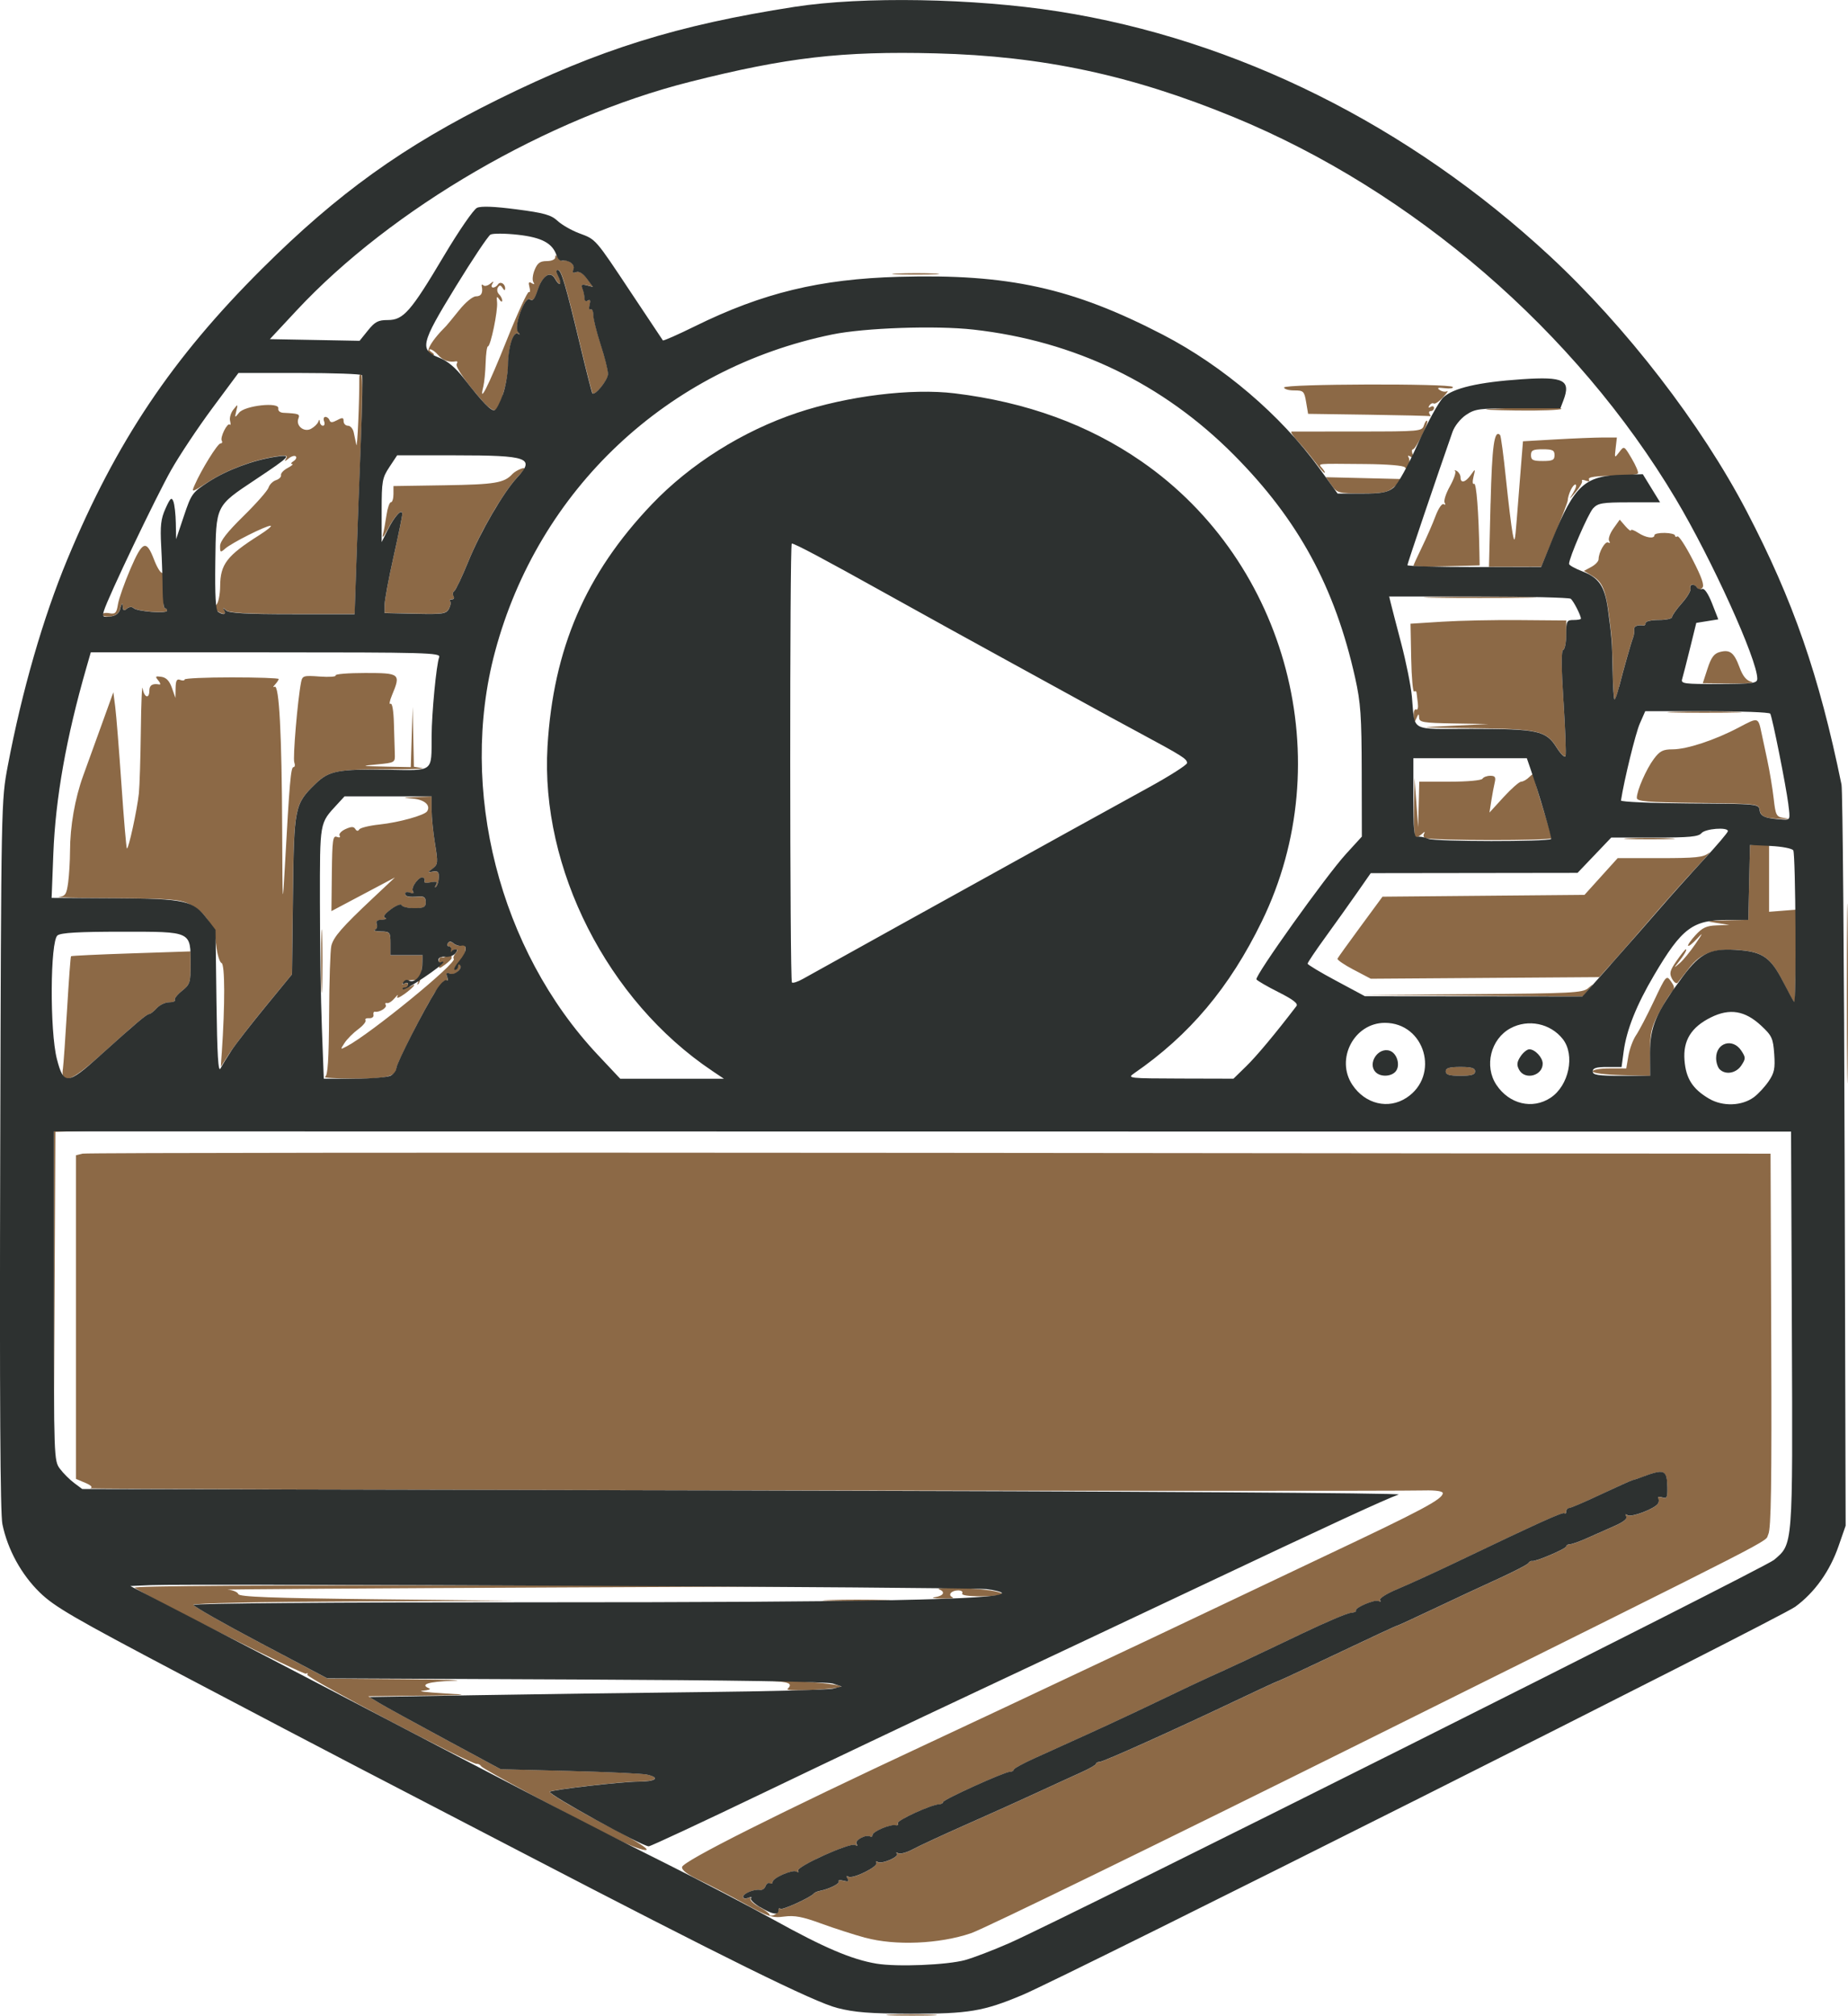 <?xml version="1.0" encoding="UTF-8" standalone="no"?>
<!-- Created with Inkscape (http://www.inkscape.org/) -->

<svg
   width="53.229mm"
   height="58.032mm"
   viewBox="0 0 53.229 58.032"
   version="1.1"
   id="svg5"
   xml:space="preserve"
   xmlns="http://www.w3.org/2000/svg"
   xmlns:svg="http://www.w3.org/2000/svg"><defs
     id="defs2" /><g
     id="layer1"
     transform="translate(-63.039,-27.431)"><g
       id="g361"><path
         style="fill:#8c6946;stroke-width:0.085"
         d="m 88.695,85.433 c 0.312,-0.016 0.846,-0.016 1.185,-2.5e-4 0.34,0.016 0.084,0.029 -0.568,0.029 -0.652,1.7e-4 -0.93,-0.013 -0.618,-0.029 z m -0.737,-2.215 c -0.326,-0.089 -0.898,-0.273 -1.272,-0.41 -0.532,-0.195 -0.762,-0.238 -1.058,-0.199 -0.342,0.046 -0.454,0.009 -1.147,-0.373 -0.423,-0.233 -1.005,-0.536 -1.294,-0.673 -0.352,-0.167 -0.518,-0.293 -0.502,-0.381 0.031,-0.169 2.742,-1.531 7.094,-3.562 0.768,-0.359 1.721,-0.805 2.117,-0.992 2.018,-0.952 3.754,-1.769 4.36,-2.053 0.373,-0.175 1.458,-0.689 2.413,-1.144 0.955,-0.455 2.079,-0.988 2.498,-1.186 2.842,-1.341 3.429,-1.654 3.429,-1.827 0,-0.055 -0.206,-0.085 -0.529,-0.077 -1.566,0.037 -38.526,-0.022 -38.427,-0.061 0.077,-0.031 0.027,-0.085 -0.148,-0.159 l -0.266,-0.112 v -4.659 -4.659 l 0.191,-0.046 c 0.105,-0.025 11.087,-0.036 24.405,-0.023 l 24.215,0.024 0.02,5.376 c 0.016,4.143 -0.004,5.423 -0.085,5.582 -0.132,0.257 0.823,-0.232 -11.662,5.974 -5.844,2.905 -10.93,5.385 -11.303,5.511 -0.913,0.31 -2.183,0.364 -3.048,0.128 z m -2.498,-0.793 c 0,-0.049 0.024,-0.066 0.053,-0.037 0.05,0.049 0.872,-0.324 0.963,-0.438 0.023,-0.029 0.1,-0.063 0.169,-0.076 0.27,-0.051 0.589,-0.21 0.549,-0.274 -0.023,-0.037 0.041,-0.045 0.141,-0.019 0.136,0.036 0.165,0.019 0.114,-0.063 -0.044,-0.071 -0.036,-0.091 0.024,-0.054 0.124,0.076 0.871,-0.292 0.806,-0.397 -0.028,-0.046 -0.011,-0.058 0.038,-0.028 0.12,0.074 0.635,-0.148 0.552,-0.239 -0.036,-0.039 -0.018,-0.045 0.039,-0.012 0.057,0.033 0.248,-0.018 0.423,-0.114 0.176,-0.096 0.872,-0.418 1.547,-0.716 0.675,-0.299 1.59,-0.711 2.032,-0.916 0.442,-0.205 1.004,-0.463 1.249,-0.572 0.244,-0.109 0.445,-0.224 0.445,-0.254 0,-0.03 0.048,-0.056 0.106,-0.057 0.108,-0.002 2.146,-0.919 4.033,-1.815 0.577,-0.274 1.06,-0.498 1.075,-0.498 0.015,0 0.381,-0.168 0.814,-0.372 2.119,-1.002 2.62,-1.236 2.648,-1.236 0.017,0 0.5,-0.223 1.074,-0.495 0.574,-0.272 1.406,-0.66 1.848,-0.861 0.442,-0.201 0.828,-0.401 0.856,-0.444 0.029,-0.043 0.078,-0.071 0.109,-0.062 0.094,0.026 0.982,-0.354 0.982,-0.42 0,-0.033 0.048,-0.061 0.106,-0.062 0.058,-5.9e-4 0.277,-0.078 0.487,-0.173 0.21,-0.095 0.565,-0.252 0.789,-0.35 0.266,-0.116 0.387,-0.213 0.347,-0.278 -0.04,-0.065 -0.025,-0.077 0.043,-0.035 0.109,0.067 0.765,-0.182 0.868,-0.329 0.032,-0.046 0.037,-0.117 0.011,-0.16 -0.026,-0.042 0.024,-0.054 0.111,-0.026 0.137,0.043 0.158,0.006 0.152,-0.271 -0.011,-0.541 -0.072,-0.564 -0.798,-0.291 -0.07,0.026 -0.165,0.057 -0.212,0.069 -0.047,0.011 -0.458,0.196 -0.913,0.411 -0.456,0.214 -0.865,0.39 -0.91,0.39 -0.045,0 -0.081,0.044 -0.081,0.099 0,0.054 -0.021,0.077 -0.048,0.051 -0.045,-0.045 -0.703,0.253 -3.212,1.453 -0.559,0.267 -1.272,0.593 -1.585,0.723 -0.321,0.134 -0.546,0.275 -0.516,0.323 0.029,0.047 0.012,0.06 -0.039,0.029 -0.099,-0.061 -0.709,0.196 -0.658,0.277 0.017,0.027 -0.051,0.056 -0.152,0.063 -0.1,0.007 -0.716,0.268 -1.368,0.58 -1.294,0.618 -2.184,1.035 -2.709,1.27 -0.186,0.083 -0.834,0.389 -1.439,0.68 -0.605,0.291 -1.539,0.727 -2.074,0.969 -0.536,0.242 -1.231,0.557 -1.545,0.7 -0.314,0.143 -0.572,0.286 -0.572,0.318 0,0.032 -0.048,0.058 -0.106,0.058 -0.155,0 -1.926,0.801 -1.926,0.872 0,0.033 -0.048,0.061 -0.106,0.062 -0.228,0.006 -1.245,0.471 -1.198,0.548 0.028,0.045 -0.001,0.07 -0.064,0.056 -0.154,-0.034 -0.665,0.184 -0.665,0.283 0,0.044 -0.029,0.063 -0.064,0.042 -0.12,-0.071 -0.457,0.108 -0.395,0.209 0.039,0.063 0.024,0.076 -0.042,0.035 -0.134,-0.083 -1.711,0.63 -1.642,0.742 0.029,0.047 0.009,0.058 -0.045,0.024 -0.112,-0.07 -0.691,0.184 -0.691,0.302 0,0.044 -0.034,0.059 -0.076,0.033 -0.042,-0.026 -0.098,0.012 -0.126,0.084 -0.028,0.072 -0.098,0.121 -0.157,0.11 -0.165,-0.032 -0.488,0.098 -0.488,0.197 0,0.048 0.059,0.065 0.131,0.038 0.072,-0.028 0.111,-0.018 0.087,0.021 -0.024,0.039 0.088,0.143 0.25,0.23 0.162,0.087 0.294,0.187 0.294,0.221 0,0.035 0.057,0.041 0.127,0.014 0.07,-0.027 0.127,-0.089 0.127,-0.138 z m -4.619,-2.03 c -1.477,-0.738 -3.893,-2.032 -3.941,-2.111 -0.028,-0.046 -0.086,-0.077 -0.127,-0.07 -0.149,0.028 -4.933,-2.488 -4.884,-2.568 0.028,-0.045 0.012,-0.058 -0.036,-0.029 -0.069,0.043 -4.45,-2.153 -4.935,-2.474 -0.084,-0.056 3.643,-0.079 11.091,-0.068 l 11.218,0.016 -9.948,0.043 c -5.472,0.024 -9.828,0.053 -9.68,0.064 0.147,0.011 0.284,0.068 0.303,0.126 0.027,0.082 0.937,0.116 4.008,0.15 l 3.972,0.044 -4.636,0.019 c -2.726,0.011 -4.636,0.051 -4.636,0.097 0,0.043 0.87,0.538 1.933,1.101 l 1.933,1.023 2.194,0.018 c 1.207,0.01 1.842,0.03 1.411,0.045 -0.711,0.025 -0.959,0.106 -0.677,0.22 0.058,0.024 -0.028,0.053 -0.191,0.066 -0.163,0.013 0.104,0.046 0.593,0.075 0.808,0.047 0.75,0.053 -0.635,0.068 l -1.524,0.017 0.296,0.181 c 0.163,0.099 1.02,0.571 1.905,1.049 l 1.609,0.868 1.99,0.051 c 1.094,0.028 2.094,0.075 2.223,0.104 0.399,0.09 0.256,0.202 -0.258,0.202 -0.461,0 -2.48,0.233 -2.54,0.293 -0.043,0.043 0.861,0.571 1.938,1.131 0.594,0.309 0.926,0.525 0.842,0.547 -0.077,0.02 -0.443,-0.115 -0.812,-0.299 z m 4.878,-4.334 c 0.166,-0.166 0.063,-0.21 -0.576,-0.243 -0.361,-0.018 -0.135,-0.018 0.502,0.002 0.971,0.03 1.858,0.141 1.551,0.194 -0.448,0.077 -1.543,0.112 -1.478,0.047 z m 1.207,-2.565 c 0.456,-0.015 1.18,-0.015 1.609,1.7e-4 0.428,0.015 0.055,0.028 -0.83,0.028 -0.885,-8e-5 -1.235,-0.013 -0.779,-0.028 z m 3.044,-0.082 c 0.244,-0.037 0.308,-0.149 0.127,-0.222 -0.155,-0.063 0.568,-0.063 1.228,-9e-4 0.314,0.03 0.572,0.087 0.572,0.126 0,0.04 -0.269,0.072 -0.598,0.072 -0.377,0 -0.578,-0.031 -0.545,-0.085 0.029,-0.047 -0.024,-0.085 -0.117,-0.085 -0.201,0 -0.31,0.137 -0.159,0.198 0.059,0.024 -0.084,0.04 -0.317,0.037 -0.233,-0.003 -0.319,-0.022 -0.191,-0.041 z m -25.38,-8.872 0.001,-4.572 0.91,-0.005 0.91,-0.005 -0.888,0.029 -0.888,0.029 -0.023,4.548 -0.023,4.548 0.001,-4.572 z m 51.645,-8.509 c 0,-2.305 0.011,-3.248 0.024,-2.095 0.013,1.153 0.013,3.038 0,4.191 -0.013,1.153 -0.024,0.21 -0.024,-2.095 z m -51.385,2.18 c 0.02,-0.151 0.075,-0.939 0.123,-1.751 0.048,-0.812 0.098,-1.488 0.112,-1.501 0.014,-0.014 0.794,-0.051 1.734,-0.082 l 1.709,-0.057 v 0.47 c 0,0.418 -0.027,0.491 -0.248,0.667 -0.136,0.108 -0.229,0.227 -0.207,0.264 0.023,0.036 -0.051,0.066 -0.163,0.066 -0.112,0 -0.273,0.076 -0.357,0.169 -0.084,0.093 -0.182,0.169 -0.217,0.169 -0.071,0 -0.36,0.244 -1.427,1.204 -0.817,0.735 -1.122,0.845 -1.061,0.383 z m 7.552,0.219 c 0.079,-0.032 0.108,-0.48 0.116,-1.792 0.005,-0.962 0.034,-1.851 0.064,-1.976 0.061,-0.256 0.306,-0.537 1.203,-1.38 l 0.628,-0.59 -0.914,0.484 -0.914,0.484 0.012,-1.094 c 0.011,-0.954 0.029,-1.088 0.145,-1.043 0.078,0.03 0.11,0.015 0.079,-0.036 -0.029,-0.048 0.047,-0.132 0.169,-0.188 0.168,-0.076 0.237,-0.077 0.283,-0.003 0.039,0.063 0.079,0.068 0.113,0.013 0.029,-0.047 0.291,-0.111 0.582,-0.142 0.564,-0.06 1.303,-0.266 1.375,-0.382 0.106,-0.172 -0.074,-0.332 -0.409,-0.363 -0.328,-0.03 -0.322,-0.033 0.092,-0.047 l 0.445,-0.015 v 0.386 c 0,0.212 0.044,0.651 0.097,0.976 0.09,0.545 0.085,0.6 -0.064,0.712 -0.157,0.118 -0.156,0.12 0.011,0.091 0.135,-0.024 0.17,0.013 0.163,0.172 -0.005,0.111 -0.041,0.231 -0.08,0.267 -0.039,0.035 -0.04,0.011 -0.002,-0.054 0.053,-0.092 0.019,-0.109 -0.153,-0.076 -0.122,0.023 -0.203,0.012 -0.181,-0.024 0.023,-0.037 0.009,-0.086 -0.03,-0.11 -0.105,-0.065 -0.37,0.278 -0.301,0.389 0.038,0.062 0.01,0.076 -0.082,0.041 -0.077,-0.03 -0.141,-0.017 -0.141,0.028 0,0.088 0.101,0.11 0.402,0.085 0.141,-0.011 0.191,0.03 0.191,0.16 0,0.148 -0.053,0.175 -0.332,0.175 -0.182,0 -0.345,-0.039 -0.361,-0.087 -0.016,-0.048 -0.155,0.005 -0.308,0.118 -0.184,0.136 -0.241,0.221 -0.168,0.25 0.061,0.024 0.021,0.047 -0.089,0.051 -0.137,0.005 -0.185,0.045 -0.153,0.128 0.026,0.067 0.001,0.14 -0.054,0.163 -0.056,0.023 0.023,0.044 0.174,0.048 0.263,0.006 0.275,0.021 0.275,0.345 v 0.339 h 0.465 0.465 l -0.024,0.377 c -0.013,0.207 -0.057,0.407 -0.098,0.445 -0.041,0.037 -0.048,0.023 -0.017,-0.032 0.066,-0.115 -0.327,-0.101 -0.433,0.015 -0.035,0.038 -0.016,0.043 0.042,0.009 0.058,-0.034 0.106,-0.018 0.106,0.034 0,0.052 0.038,0.071 0.085,0.042 0.205,-0.127 0.059,0.049 -0.185,0.223 -0.158,0.112 -0.243,0.141 -0.205,0.069 0.035,-0.067 0.001,-0.046 -0.075,0.047 -0.077,0.093 -0.177,0.159 -0.224,0.146 -0.047,-0.013 -0.063,0.012 -0.037,0.055 0.047,0.076 -0.185,0.22 -0.311,0.194 -0.035,-0.007 -0.054,0.034 -0.042,0.092 0.012,0.058 -0.045,0.101 -0.126,0.094 -0.081,-0.006 -0.128,0.02 -0.103,0.059 0.024,0.039 -0.072,0.157 -0.214,0.261 -0.142,0.105 -0.317,0.281 -0.389,0.391 -0.129,0.197 -0.128,0.199 0.065,0.097 0.685,-0.361 3.188,-2.407 3.079,-2.516 -0.024,-0.024 -0.002,-0.095 0.05,-0.158 0.069,-0.084 0.069,-0.114 -7.62e-4,-0.114 -0.082,0 -0.121,0.089 -0.113,0.254 0.001,0.023 -0.082,0.105 -0.185,0.182 -0.179,0.133 -0.187,0.131 -0.187,-0.054 0,-0.118 0.041,-0.178 0.104,-0.154 0.057,0.022 0.146,-0.039 0.198,-0.136 0.068,-0.126 0.068,-0.176 0.002,-0.176 -0.051,0 -0.068,-0.04 -0.038,-0.089 0.038,-0.061 0.091,-0.059 0.171,0.007 0.064,0.053 0.153,0.073 0.198,0.045 0.141,-0.087 0.192,0.108 0.08,0.31 -0.059,0.106 -0.097,0.225 -0.086,0.265 0.039,0.133 -0.165,0.299 -0.302,0.247 -0.101,-0.039 -0.122,-0.016 -0.082,0.089 0.033,0.087 0.015,0.133 -0.049,0.121 -0.057,-0.011 -0.09,0.037 -0.075,0.107 0.016,0.07 -2.54e-4,0.099 -0.035,0.064 -0.035,-0.035 -0.138,0.06 -0.23,0.212 -0.354,0.583 -1.075,2.012 -1.075,2.132 0,0.227 -0.313,0.302 -1.243,0.295 -0.504,-0.004 -0.868,-0.026 -0.81,-0.049 z M 104.68,58.276 c 0,-0.096 0.103,-0.127 0.423,-0.127 0.32,0 0.423,0.031 0.423,0.127 0,0.096 -0.103,0.127 -0.423,0.127 -0.32,0 -0.423,-0.031 -0.423,-0.127 z m 4.233,-3.4e-4 c -7e-5,-0.047 0.216,-0.085 0.484,-0.085 l 0.484,3.4e-4 0.062,-0.362 c 0.034,-0.199 0.133,-0.466 0.22,-0.593 0.087,-0.127 0.319,-0.57 0.515,-0.986 0.349,-0.738 0.36,-0.751 0.49,-0.566 0.117,0.168 0.118,0.205 0.006,0.332 -0.069,0.079 -0.235,0.353 -0.368,0.609 -0.206,0.396 -0.242,0.565 -0.242,1.124 v 0.658 l -0.825,-0.023 c -0.481,-0.013 -0.825,-0.059 -0.826,-0.108 z m -39.486,-0.534 c 0.095,-1.391 0.092,-2.547 -0.007,-2.586 -0.058,-0.022 -0.127,-0.256 -0.155,-0.519 -0.059,-0.568 -0.322,-0.964 -0.79,-1.186 -0.269,-0.128 -0.585,-0.151 -2.143,-0.16 -1.005,-0.006 -1.727,-0.022 -1.605,-0.036 0.194,-0.022 0.229,-0.074 0.275,-0.414 0.029,-0.214 0.053,-0.621 0.054,-0.906 8.81e-4,-0.712 0.141,-1.514 0.378,-2.168 0.11,-0.303 0.351,-0.968 0.535,-1.478 l 0.335,-0.928 0.054,0.42 c 0.03,0.231 0.11,1.236 0.179,2.232 0.068,0.997 0.139,1.827 0.157,1.845 0.044,0.044 0.295,-1.11 0.345,-1.583 0.022,-0.21 0.047,-1.029 0.057,-1.82 0.009,-0.792 0.033,-1.335 0.052,-1.206 0.041,0.267 0.193,0.318 0.193,0.064 0,-0.156 0.093,-0.212 0.289,-0.175 0.043,0.008 0.028,-0.045 -0.033,-0.118 -0.096,-0.115 -0.083,-0.129 0.091,-0.103 0.141,0.021 0.232,0.117 0.303,0.319 l 0.101,0.289 0.005,-0.284 c 0.004,-0.217 0.035,-0.273 0.132,-0.235 0.07,0.027 0.127,0.021 0.127,-0.012 4.1e-5,-0.034 0.61,-0.061 1.355,-0.061 0.745,0 1.355,0.021 1.355,0.047 -2.7e-5,0.026 -0.048,0.098 -0.106,0.161 -0.058,0.063 -0.064,0.09 -0.012,0.062 0.132,-0.074 0.208,1.35 0.219,4.134 0.009,2.224 0.011,2.251 0.079,1.016 0.131,-2.387 0.17,-2.836 0.246,-2.836 0.042,0 0.052,-0.061 0.024,-0.136 -0.047,-0.123 0.096,-1.809 0.195,-2.308 0.038,-0.189 0.069,-0.198 0.539,-0.164 0.274,0.02 0.48,0.005 0.457,-0.033 -0.023,-0.038 0.36,-0.069 0.852,-0.069 1.004,0 1.029,0.021 0.77,0.641 -0.068,0.163 -0.087,0.274 -0.042,0.246 0.049,-0.03 0.088,0.197 0.098,0.568 0.009,0.34 0.021,0.733 0.026,0.873 0.009,0.25 0.002,0.255 -0.503,0.303 -0.492,0.047 -0.483,0.05 0.225,0.064 l 0.738,0.015 0.027,-0.868 0.027,-0.868 0.018,0.862 0.018,0.862 0.233,0.039 c 0.128,0.021 -0.301,0.038 -0.953,0.036 -1.477,-0.004 -1.733,0.046 -2.113,0.415 -0.607,0.589 -0.622,0.665 -0.653,3.209 l -0.028,2.281 -0.766,0.931 c -0.421,0.512 -0.882,1.11 -1.024,1.329 l -0.258,0.397 0.027,-0.397 z m 2.861,-2.641 c 0,-0.815 0.013,-1.148 0.028,-0.741 0.016,0.407 0.016,1.074 0,1.482 -0.016,0.407 -0.028,0.074 -0.028,-0.741 z m 42.12,0.617 c -0.354,-0.7 -0.58,-0.872 -1.227,-0.93 -0.738,-0.066 -1.153,0.075 -1.483,0.505 -0.151,0.197 -0.303,0.391 -0.337,0.431 -0.034,0.04 -0.106,-0.011 -0.161,-0.113 -0.084,-0.157 -0.065,-0.235 0.131,-0.517 0.126,-0.182 0.246,-0.332 0.266,-0.332 0.047,0 -0.051,0.169 -0.22,0.381 -0.132,0.165 -0.131,0.166 0.041,0.021 0.097,-0.082 0.3,-0.329 0.452,-0.55 0.224,-0.327 0.234,-0.357 0.052,-0.159 -0.123,0.133 -0.24,0.227 -0.259,0.207 -0.02,-0.02 0.075,-0.157 0.211,-0.306 0.199,-0.217 0.318,-0.273 0.612,-0.283 l 0.365,-0.013 -0.381,-0.059 c -0.338,-0.052 -0.307,-0.061 0.273,-0.072 l 0.654,-0.013 0.024,-1.079 0.024,-1.079 0.275,-0.026 0.275,-0.026 v 0.988 0.988 l 0.381,-0.03 0.381,-0.03 v 1.334 c 0,0.734 -0.014,1.334 -0.03,1.334 -0.017,0 -0.16,-0.256 -0.318,-0.568 z m -8.971,0.335 c 2.866,-0.021 3.186,-0.037 3.344,-0.17 0.174,-0.147 0.174,-0.147 0.014,0.043 l -0.161,0.191 -3.183,-0.02 -3.183,-0.02 z m -3.408,-0.702 c -0.271,-0.143 -0.48,-0.286 -0.466,-0.319 0.015,-0.033 0.313,-0.448 0.662,-0.922 l 0.635,-0.863 2.909,-0.026 2.909,-0.026 0.478,-0.529 0.478,-0.529 1.221,9e-5 c 1.028,8e-5 1.249,-0.023 1.397,-0.145 0.097,-0.08 -0.056,0.101 -0.339,0.402 -0.283,0.301 -0.861,0.947 -1.284,1.436 -0.423,0.489 -0.938,1.079 -1.146,1.311 l -0.377,0.422 -3.292,0.023 -3.292,0.023 -0.492,-0.259 z m 2.064,-3.791 c -0.05,-0.017 -0.066,-0.074 -0.035,-0.129 0.035,-0.063 0.015,-0.061 -0.059,0.007 -0.063,0.058 -0.144,0.106 -0.182,0.106 -0.037,0 -0.061,-0.391 -0.052,-0.868 l 0.016,-0.868 0.053,0.72 0.053,0.72 0.016,-0.656 0.016,-0.656 h 0.884 c 0.498,0 0.907,-0.037 0.936,-0.085 0.029,-0.047 0.13,-0.085 0.226,-0.085 0.137,0 0.164,0.04 0.128,0.191 -0.025,0.105 -0.07,0.343 -0.099,0.529 l -0.053,0.339 0.407,-0.445 c 0.224,-0.244 0.452,-0.445 0.507,-0.445 0.055,2e-5 0.16,-0.06 0.233,-0.133 0.1,-0.1 0.133,-0.105 0.134,-0.021 2.5e-4,0.061 0.115,0.469 0.254,0.905 0.139,0.436 0.254,0.83 0.254,0.875 0,0.075 -3.41,0.073 -3.636,-0.002 z m 5.855,0.006 c 0.312,-0.016 0.846,-0.016 1.185,-2.6e-4 0.34,0.016 0.084,0.029 -0.568,0.029 -0.652,1.7e-4 -0.93,-0.013 -0.618,-0.029 z m 4.031,-0.59 c -0.156,-0.024 -0.236,-0.093 -0.254,-0.22 -0.026,-0.183 -0.048,-0.186 -1.783,-0.208 -1.473,-0.019 -1.757,-0.043 -1.757,-0.146 0,-0.208 0.273,-0.831 0.491,-1.122 0.171,-0.228 0.263,-0.275 0.538,-0.275 0.414,0 1.222,-0.267 1.911,-0.631 0.566,-0.299 0.554,-0.303 0.656,0.18 0.018,0.085 0.09,0.422 0.16,0.748 0.07,0.326 0.153,0.829 0.186,1.117 0.054,0.482 0.077,0.527 0.281,0.559 0.219,0.034 0.219,0.034 0.011,0.034 -0.116,0 -0.314,-0.016 -0.439,-0.035 z m -6.106,-2.031 c -0.302,-0.479 -0.526,-0.529 -2.471,-0.55 -1.581,-0.017 -1.591,-0.018 -0.55,-0.068 l 1.058,-0.05 -0.995,-0.017 c -0.882,-0.015 -0.996,-0.034 -1.001,-0.165 -0.005,-0.127 -0.017,-0.124 -0.079,0.021 -0.064,0.149 -0.073,0.141 -0.079,-0.069 -0.003,-0.131 0.03,-0.216 0.073,-0.189 0.044,0.027 0.065,-0.055 0.048,-0.185 -0.017,-0.129 -0.034,-0.265 -0.037,-0.303 -0.003,-0.038 -0.035,-0.051 -0.07,-0.029 -0.035,0.022 -0.073,-0.409 -0.084,-0.957 l -0.019,-0.996 0.914,-0.058 c 0.503,-0.032 1.512,-0.053 2.243,-0.046 l 1.328,0.011 v 0.408 c 0,0.225 -0.039,0.421 -0.086,0.437 -0.059,0.02 -0.056,0.497 0.008,1.487 0.052,0.802 0.078,1.506 0.058,1.565 -0.02,0.06 -0.135,-0.05 -0.26,-0.248 z m 3.392,-1.02 c 0.477,-0.015 1.258,-0.015 1.736,0 0.477,0.015 0.087,0.027 -0.868,0.027 -0.955,0 -1.345,-0.012 -0.868,-0.027 z m -1.772,-1.165 c -0.008,-0.442 -0.026,-0.909 -0.04,-1.037 -0.136,-1.266 -0.214,-1.505 -0.552,-1.711 l -0.239,-0.145 0.211,-0.113 c 0.116,-0.062 0.211,-0.162 0.211,-0.222 0,-0.202 0.193,-0.535 0.279,-0.482 0.049,0.03 0.059,0.011 0.025,-0.046 -0.033,-0.054 0.021,-0.214 0.122,-0.355 l 0.183,-0.257 0.161,0.186 c 0.089,0.102 0.161,0.156 0.161,0.121 0,-0.036 0.094,-0.004 0.209,0.072 0.223,0.146 0.469,0.181 0.469,0.067 0,-0.038 0.133,-0.067 0.296,-0.064 0.163,0.003 0.296,0.037 0.296,0.075 1.7e-4,0.038 0.032,0.049 0.071,0.025 0.039,-0.024 0.237,0.279 0.439,0.673 0.263,0.512 0.343,0.743 0.277,0.808 -0.065,0.065 -0.107,0.065 -0.148,-8.5e-4 -0.079,-0.127 -0.239,-0.116 -0.193,0.014 0.02,0.058 -0.091,0.249 -0.247,0.424 -0.156,0.175 -0.284,0.356 -0.284,0.402 0,0.046 -0.171,0.084 -0.381,0.084 -0.21,0 -0.381,0.038 -0.381,0.085 0,0.047 -0.029,0.08 -0.064,0.075 -0.172,-0.027 -0.281,0.021 -0.266,0.116 0.009,0.058 -0.005,0.163 -0.032,0.233 -0.061,0.16 -0.284,0.944 -0.402,1.418 -0.05,0.198 -0.108,0.36 -0.129,0.36 -0.021,0 -0.046,-0.362 -0.054,-0.804 z m 2.729,-0.079 c 0.105,-0.322 0.187,-0.434 0.353,-0.478 0.293,-0.078 0.411,0.014 0.569,0.441 0.095,0.257 0.196,0.38 0.345,0.419 0.116,0.031 -0.153,0.052 -0.597,0.047 l -0.807,-0.009 z m -46.232,-1.555 c 0,-0.043 0.09,-0.061 0.199,-0.04 0.172,0.033 0.206,-0.002 0.247,-0.256 0.026,-0.162 0.188,-0.62 0.359,-1.018 0.35,-0.814 0.457,-0.855 0.684,-0.262 0.078,0.205 0.18,0.374 0.226,0.374 0.05,0 0.068,0.206 0.047,0.508 -0.02,0.279 -0.006,0.508 0.032,0.508 0.038,0 0.069,0.031 0.069,0.07 0,0.091 -0.865,0.024 -0.967,-0.074 -0.046,-0.045 -0.124,-0.038 -0.191,0.017 -0.086,0.071 -0.114,0.056 -0.121,-0.066 -0.006,-0.114 -0.025,-0.099 -0.067,0.053 -0.041,0.148 -0.127,0.22 -0.288,0.238 -0.126,0.015 -0.229,-0.009 -0.229,-0.052 z m 3.303,-0.1 c -0.101,-0.064 -0.105,-0.101 -0.021,-0.185 0.058,-0.058 0.106,-0.298 0.108,-0.533 0.004,-0.634 0.192,-0.878 1.135,-1.475 0.23,-0.146 0.372,-0.265 0.315,-0.265 -0.139,0 -1.12,0.494 -1.305,0.658 -0.136,0.12 -0.148,0.114 -0.147,-0.073 5.08e-4,-0.142 0.204,-0.403 0.673,-0.863 0.369,-0.362 0.695,-0.732 0.723,-0.821 0.028,-0.089 0.125,-0.185 0.215,-0.214 0.09,-0.029 0.155,-0.094 0.144,-0.146 -0.011,-0.052 0.076,-0.144 0.192,-0.205 0.116,-0.061 0.174,-0.113 0.127,-0.114 -0.047,-10e-4 -0.029,-0.038 0.04,-0.081 0.069,-0.043 0.098,-0.105 0.066,-0.138 -0.032,-0.032 -0.124,-0.006 -0.204,0.059 -0.118,0.096 -0.132,0.096 -0.076,0.003 0.056,-0.093 -0.001,-0.104 -0.301,-0.058 -0.644,0.1 -1.402,0.384 -1.925,0.722 -0.499,0.323 -0.505,0.324 -0.407,0.1 0.194,-0.445 0.663,-1.2 0.745,-1.2 0.046,0 0.062,-0.034 0.037,-0.076 -0.057,-0.093 0.161,-0.534 0.23,-0.465 0.027,0.027 0.031,-0.021 0.009,-0.107 -0.022,-0.086 0.02,-0.233 0.095,-0.326 0.132,-0.165 0.134,-0.164 0.084,0.042 -0.049,0.203 -0.046,0.205 0.08,0.048 0.166,-0.207 1.171,-0.316 1.13,-0.122 -0.014,0.066 0.048,0.12 0.145,0.125 0.452,0.023 0.483,0.035 0.433,0.167 -0.079,0.206 0.162,0.402 0.362,0.295 0.09,-0.048 0.183,-0.136 0.207,-0.195 0.034,-0.084 0.044,-0.085 0.05,-9.7e-4 0.004,0.058 0.044,0.106 0.089,0.106 0.045,0 0.06,-0.057 0.033,-0.127 -0.027,-0.07 -0.01,-0.127 0.038,-0.127 0.048,0 0.101,0.044 0.119,0.097 0.024,0.072 0.08,0.071 0.219,-0.003 0.155,-0.083 0.186,-0.077 0.186,0.03 0,0.071 0.056,0.13 0.125,0.13 0.069,0 0.144,0.086 0.166,0.191 0.022,0.105 0.057,0.267 0.076,0.36 0.028,0.135 0.089,-1.244 0.085,-1.929 -5.08e-4,-0.083 0.026,-0.121 0.06,-0.085 0.034,0.036 0.028,0.885 -0.012,1.887 -0.04,1.001 -0.097,2.535 -0.127,3.408 l -0.054,1.587 h -1.794 c -1.318,0 -1.824,-0.028 -1.908,-0.106 -0.091,-0.085 -0.102,-0.085 -0.054,0 0.07,0.125 -0.026,0.136 -0.204,0.023 z m 4.825,-0.184 c 0,-0.129 0.114,-0.746 0.254,-1.371 0.14,-0.625 0.254,-1.183 0.254,-1.241 0,-0.178 -0.221,0.056 -0.425,0.45 -0.106,0.205 -0.162,0.265 -0.132,0.143 0.028,-0.116 0.075,-0.374 0.104,-0.572 0.029,-0.198 0.086,-0.36 0.126,-0.36 0.04,0 0.073,-0.105 0.073,-0.233 l 6e-6,-0.233 1.486,-0.023 c 1.443,-0.023 1.704,-0.066 1.941,-0.325 0.048,-0.052 0.163,-0.121 0.256,-0.153 0.132,-0.046 0.112,0.002 -0.092,0.221 -0.422,0.453 -1.079,1.574 -1.43,2.439 -0.18,0.442 -0.363,0.829 -0.408,0.858 -0.045,0.03 -0.055,0.096 -0.023,0.148 0.032,0.052 0.011,0.094 -0.046,0.094 -0.057,0 -0.08,0.024 -0.05,0.053 0.029,0.029 0.014,0.127 -0.034,0.216 -0.078,0.147 -0.174,0.161 -0.971,0.143 l -0.884,-0.02 z m 30.252,-0.221 c 0.736,-0.014 1.917,-0.014 2.625,7e-5 0.707,0.014 0.105,0.026 -1.339,0.026 -1.444,-3e-5 -2.022,-0.012 -1.286,-0.026 z m -0.619,-0.899 c 0,-0.02 0.109,-0.259 0.242,-0.532 0.133,-0.273 0.31,-0.676 0.392,-0.896 0.085,-0.226 0.187,-0.377 0.237,-0.347 0.049,0.03 0.061,0.012 0.028,-0.042 -0.033,-0.053 0.035,-0.265 0.15,-0.471 0.115,-0.206 0.184,-0.404 0.152,-0.439 -0.032,-0.035 -0.01,-0.036 0.049,-0.003 0.058,0.034 0.106,0.116 0.106,0.183 0,0.181 0.141,0.148 0.296,-0.069 0.136,-0.19 0.136,-0.19 0.077,0.055 -0.034,0.139 -0.026,0.225 0.017,0.199 0.067,-0.041 0.133,0.804 0.154,1.969 l 0.007,0.381 -0.953,0.024 c -0.524,0.013 -0.953,0.008 -0.953,-0.013 z m 2.222,-1.797 c 0.041,-1.664 0.107,-2.137 0.274,-1.97 0.024,0.024 0.1,0.593 0.169,1.264 0.07,0.672 0.155,1.374 0.19,1.56 0.057,0.304 0.07,0.265 0.12,-0.381 0.031,-0.396 0.084,-1.067 0.118,-1.491 l 0.062,-0.771 0.941,-0.054 c 0.518,-0.03 1.127,-0.054 1.353,-0.055 l 0.411,-4.3e-4 -0.035,0.302 c -0.035,0.297 -0.033,0.299 0.104,0.118 0.139,-0.184 0.139,-0.184 0.357,0.184 0.12,0.203 0.201,0.396 0.181,0.428 -0.02,0.033 -0.255,0.062 -0.521,0.066 -0.735,0.009 -0.939,0.037 -0.886,0.122 0.027,0.043 -0.017,0.053 -0.097,0.022 -0.08,-0.031 -0.128,-0.028 -0.107,0.007 0.021,0.034 -0.058,0.177 -0.177,0.317 -0.207,0.243 -0.21,0.244 -0.075,0.021 0.078,-0.128 0.105,-0.233 0.06,-0.233 -0.076,0 -0.21,0.282 -0.221,0.466 -0.003,0.047 -0.175,0.493 -0.383,0.993 l -0.378,0.908 -0.753,0.002 -0.753,0.002 0.045,-1.828 z m 1.842,-1.39 c 0,-0.141 -0.056,-0.169 -0.339,-0.169 -0.282,0 -0.339,0.028 -0.339,0.169 0,0.141 0.056,0.169 0.339,0.169 0.282,0 0.339,-0.028 0.339,-0.169 z m -6.42,0.868 -0.166,-0.233 1.113,0.027 1.113,0.027 -0.238,0.206 c -0.211,0.183 -0.317,0.206 -0.947,0.206 -0.677,0 -0.717,-0.011 -0.875,-0.233 z m -0.483,-0.677 c -0.129,-0.175 -0.351,-0.441 -0.492,-0.593 -0.142,-0.151 -0.222,-0.276 -0.177,-0.277 0.044,-10e-4 0.907,-0.002 1.917,-0.002 1.777,-3e-5 1.838,-0.006 1.892,-0.173 0.03,-0.095 0.072,-0.156 0.093,-0.135 0.053,0.053 -0.327,0.821 -0.407,0.821 -0.036,0 -0.041,0.063 -0.011,0.141 0.039,0.102 0.023,0.122 -0.058,0.072 -0.071,-0.044 -0.092,-0.036 -0.056,0.021 0.031,0.05 0.031,0.154 0.001,0.232 -0.032,0.084 -0.076,0.106 -0.108,0.054 -0.032,-0.052 -0.499,-0.091 -1.152,-0.096 -1.464,-0.012 -1.35,-0.024 -1.225,0.127 0.058,0.07 0.086,0.127 0.063,0.127 -0.024,0 -0.148,-0.143 -0.277,-0.318 z m 1.555,-1.355 -1.75,-0.025 -0.057,-0.337 c -0.053,-0.316 -0.075,-0.337 -0.346,-0.337 -0.159,0 -0.289,-0.038 -0.289,-0.085 0,-0.104 4.795,-0.119 4.859,-0.015 0.024,0.038 -0.079,0.054 -0.228,0.036 -0.2,-0.024 -0.239,-0.011 -0.148,0.052 0.068,0.047 0.163,0.062 0.212,0.035 0.049,-0.028 -0.003,0.05 -0.114,0.172 -0.112,0.122 -0.233,0.204 -0.269,0.182 -0.037,-0.023 -0.094,0.004 -0.128,0.058 -0.038,0.062 -0.025,0.076 0.036,0.039 0.054,-0.033 0.098,-0.02 0.098,0.029 0,0.049 -0.04,0.09 -0.09,0.09 -0.049,0 -0.066,0.038 -0.037,0.085 0.029,0.047 0.041,0.076 0.026,0.065 -0.014,-0.011 -0.814,-0.03 -1.776,-0.044 z m -25.479,-0.337 c -0.491,-0.543 -0.845,-1.043 -0.795,-1.125 0.03,-0.048 0.023,-0.082 -0.016,-0.075 -0.205,0.036 -0.383,-0.026 -0.513,-0.177 -0.08,-0.093 -0.184,-0.169 -0.232,-0.168 -0.048,6.8e-4 -0.03,0.038 0.04,0.083 0.076,0.049 0.087,0.083 0.026,0.083 -0.268,0.003 -0.104,-0.346 0.397,-0.845 0.023,-0.023 0.188,-0.223 0.366,-0.445 0.185,-0.23 0.393,-0.402 0.487,-0.402 0.153,0 0.207,-0.096 0.167,-0.296 -0.009,-0.047 0.011,-0.056 0.046,-0.022 0.035,0.035 0.121,0.015 0.193,-0.042 0.104,-0.084 0.117,-0.084 0.066,7.7e-4 -0.035,0.058 -0.025,0.106 0.021,0.106 0.047,0 0.109,-0.039 0.138,-0.086 0.065,-0.105 0.211,-0.027 0.21,0.112 -8.64e-4,0.068 -0.025,0.063 -0.074,-0.014 -0.055,-0.087 -0.088,-0.09 -0.135,-0.014 -0.034,0.056 -0.02,0.143 0.032,0.195 0.052,0.052 0.094,0.134 0.093,0.183 -6.77e-4,0.049 -0.04,0.032 -0.087,-0.038 -0.068,-0.1 -0.081,-0.082 -0.062,0.085 0.027,0.244 -0.185,1.27 -0.263,1.271 -0.029,3.4e-4 -0.058,0.213 -0.066,0.473 -0.008,0.26 -0.038,0.568 -0.067,0.684 -0.137,0.545 0.143,-0.008 0.668,-1.32 0.317,-0.793 0.607,-1.424 0.643,-1.402 0.036,0.022 0.044,-0.042 0.018,-0.142 -0.036,-0.136 -0.019,-0.165 0.063,-0.114 0.076,0.047 0.091,0.036 0.048,-0.034 -0.035,-0.057 -0.017,-0.215 0.04,-0.352 0.08,-0.194 0.157,-0.249 0.347,-0.249 0.138,0 0.244,-0.046 0.245,-0.106 9.99e-4,-0.081 0.018,-0.08 0.071,0.004 0.038,0.061 0.105,0.102 0.147,0.092 0.168,-0.039 0.361,0.111 0.311,0.242 -0.037,0.097 -0.015,0.121 0.079,0.085 0.083,-0.032 0.195,0.037 0.307,0.188 l 0.176,0.238 -0.179,-0.047 c -0.144,-0.038 -0.168,-0.018 -0.123,0.101 0.031,0.081 0.057,0.204 0.057,0.273 0,0.073 0.041,0.1 0.098,0.065 0.067,-0.042 0.083,-0.003 0.05,0.122 -0.026,0.1 -0.013,0.161 0.029,0.135 0.042,-0.026 0.077,0.045 0.077,0.158 0,0.113 0.095,0.498 0.212,0.854 0.116,0.357 0.212,0.736 0.212,0.843 0,0.174 -0.381,0.644 -0.451,0.556 -0.016,-0.02 -0.17,-0.626 -0.343,-1.348 -0.426,-1.779 -0.551,-2.201 -0.651,-2.201 -0.054,0 -0.051,0.064 0.009,0.177 0.052,0.097 0.075,0.196 0.052,0.219 -0.023,0.023 -0.085,-0.038 -0.137,-0.135 -0.136,-0.253 -0.367,-0.105 -0.509,0.327 -0.083,0.251 -0.141,0.321 -0.215,0.259 -0.145,-0.12 -0.482,0.792 -0.347,0.94 0.069,0.075 0.069,0.088 -0.003,0.048 -0.137,-0.076 -0.283,0.387 -0.287,0.91 -0.004,0.463 -0.235,1.249 -0.381,1.295 -0.049,0.015 -0.184,-0.077 -0.301,-0.206 z m 28.922,0.175 c 1.021,-0.061 2.14,-0.065 2.104,-0.007 -0.022,0.035 -0.599,0.057 -1.283,0.048 -0.684,-0.009 -1.053,-0.027 -0.821,-0.041 z m -17.036,-3.901 c 0.316,-0.016 0.812,-0.016 1.101,2.5e-4 0.289,0.017 0.03,0.03 -0.575,0.03 -0.605,-1.7e-4 -0.842,-0.014 -0.526,-0.03 z"
         id="path298" /><path
         style="fill:#2d3130;stroke-width:0.085"
         d="m 87.154,85.24 c -0.669,-0.171 -3.206,-1.421 -9.102,-4.486 -1.676,-0.871 -3.771,-1.959 -4.655,-2.417 -0.884,-0.458 -3.208,-1.677 -5.165,-2.708 -3.08,-1.623 -3.623,-1.938 -4.046,-2.349 -0.532,-0.517 -0.927,-1.237 -1.078,-1.967 -0.062,-0.299 -0.082,-3.632 -0.063,-10.631 0.027,-10.193 0.028,-10.196 0.22,-11.212 0.406,-2.146 1.017,-4.261 1.715,-5.939 1.409,-3.39 3.019,-5.789 5.613,-8.369 2.184,-2.173 4.065,-3.522 6.782,-4.864 2.922,-1.444 5.162,-2.144 8.551,-2.67 1.963,-0.305 5.16,-0.249 7.595,0.132 5.126,0.804 10.093,3.274 14.156,7.041 2.201,2.041 4.367,4.848 5.675,7.355 1.338,2.565 2.083,4.711 2.729,7.865 0.033,0.163 0.074,5.03 0.09,10.816 l 0.029,10.519 -0.205,0.59 c -0.251,0.723 -0.689,1.335 -1.247,1.744 -0.442,0.324 -21.012,10.652 -22.261,11.177 -1.121,0.471 -1.552,0.543 -3.217,0.539 -1.176,-0.003 -1.613,-0.037 -2.117,-0.166 z m 3.688,-1.38 c 0.236,-0.065 0.806,-0.283 1.268,-0.486 1.521,-0.667 21.75,-10.8 22.025,-11.032 0.552,-0.467 0.542,-0.331 0.516,-6.637 l -0.023,-5.695 -25.019,-0.003 -25.019,-0.003 v 4.74 c 0,4.655 0.003,4.744 0.175,4.973 0.096,0.129 0.28,0.312 0.408,0.408 l 0.234,0.175 19.065,0.042 c 11.12,0.025 18.977,0.073 18.853,0.117 -0.387,0.136 -1.952,0.858 -5.842,2.697 -2.119,1.001 -5.052,2.383 -6.519,3.071 -1.467,0.687 -4.124,1.95 -5.905,2.805 -1.781,0.855 -3.282,1.555 -3.335,1.555 -0.186,0 -2.915,-1.504 -2.849,-1.57 0.06,-0.06 2.079,-0.293 2.54,-0.293 0.513,0 0.656,-0.112 0.258,-0.202 -0.128,-0.029 -1.128,-0.076 -2.223,-0.104 l -1.99,-0.051 -1.609,-0.868 c -0.885,-0.477 -1.735,-0.945 -1.89,-1.039 l -0.281,-0.171 2.991,-0.052 c 1.645,-0.029 4.591,-0.069 6.547,-0.09 1.956,-0.021 3.67,-0.066 3.81,-0.1 l 0.254,-0.062 -0.254,-0.085 c -0.159,-0.053 -2.927,-0.097 -7.408,-0.117 l -7.154,-0.032 -1.926,-1.018 c -1.059,-0.56 -1.926,-1.053 -1.926,-1.096 0,-0.046 3.994,-0.077 9.927,-0.076 9.418,0.001 13.356,-0.076 13.356,-0.264 0,-0.033 -0.2,-0.085 -0.445,-0.115 -0.451,-0.056 -22.979,-0.163 -24.066,-0.115 l -0.593,0.026 1.778,0.919 c 0.978,0.505 2.673,1.387 3.768,1.958 6.25,3.265 8.181,4.264 9.821,5.081 1.001,0.499 2.43,1.244 3.175,1.657 1.439,0.797 2.236,1.137 2.948,1.256 0.593,0.099 2.034,0.04 2.56,-0.104 z m -5.914,-1.522 c -0.176,-0.107 -0.292,-0.223 -0.257,-0.258 0.035,-0.035 -0.002,-0.039 -0.082,-0.008 -0.08,0.031 -0.146,0.016 -0.146,-0.032 0,-0.098 0.323,-0.229 0.488,-0.197 0.059,0.011 0.13,-0.038 0.157,-0.11 0.028,-0.072 0.084,-0.109 0.126,-0.084 0.042,0.026 0.076,0.011 0.076,-0.033 0,-0.119 0.579,-0.372 0.691,-0.302 0.054,0.033 0.074,0.023 0.045,-0.024 -0.069,-0.112 1.508,-0.824 1.642,-0.742 0.066,0.041 0.081,0.029 0.042,-0.035 -0.062,-0.101 0.274,-0.28 0.395,-0.209 0.035,0.021 0.064,0.002 0.064,-0.042 0,-0.1 0.511,-0.318 0.665,-0.283 0.063,0.014 0.092,-0.011 0.064,-0.056 -0.047,-0.077 0.969,-0.542 1.198,-0.548 0.058,-0.002 0.106,-0.03 0.106,-0.062 0,-0.07 1.77,-0.872 1.926,-0.872 0.059,0 0.106,-0.026 0.106,-0.058 0,-0.032 0.257,-0.175 0.572,-0.318 0.314,-0.143 1.01,-0.458 1.545,-0.7 0.536,-0.242 1.469,-0.678 2.074,-0.969 0.605,-0.291 1.253,-0.597 1.439,-0.68 0.526,-0.234 1.415,-0.651 2.709,-1.27 0.652,-0.311 1.267,-0.572 1.368,-0.58 0.1,-0.007 0.169,-0.036 0.152,-0.063 -0.051,-0.082 0.559,-0.339 0.658,-0.277 0.051,0.031 0.068,0.018 0.039,-0.029 -0.03,-0.049 0.195,-0.19 0.516,-0.323 0.313,-0.131 1.026,-0.456 1.585,-0.723 2.509,-1.2 3.167,-1.498 3.212,-1.453 0.026,0.026 0.048,0.003 0.048,-0.051 0,-0.054 0.037,-0.099 0.081,-0.099 0.045,0 0.454,-0.175 0.91,-0.39 0.456,-0.214 0.867,-0.399 0.913,-0.411 0.047,-0.011 0.142,-0.042 0.212,-0.069 0.726,-0.273 0.787,-0.25 0.798,0.291 0.005,0.277 -0.016,0.315 -0.152,0.271 -0.087,-0.028 -0.137,-0.016 -0.111,0.026 0.026,0.042 0.021,0.114 -0.011,0.16 -0.103,0.147 -0.759,0.396 -0.868,0.329 -0.069,-0.042 -0.084,-0.03 -0.043,0.035 0.04,0.065 -0.081,0.162 -0.347,0.278 -0.225,0.098 -0.58,0.255 -0.789,0.35 -0.21,0.095 -0.429,0.172 -0.487,0.173 -0.058,6e-4 -0.106,0.028 -0.106,0.062 0,0.066 -0.888,0.446 -0.982,0.42 -0.032,-0.009 -0.081,0.019 -0.109,0.062 -0.029,0.043 -0.414,0.242 -0.856,0.444 -0.442,0.201 -1.274,0.588 -1.848,0.861 -0.574,0.272 -1.058,0.495 -1.074,0.495 -0.028,0 -0.529,0.234 -2.648,1.236 -0.433,0.205 -0.799,0.372 -0.814,0.372 -0.015,0 -0.499,0.224 -1.075,0.498 -1.887,0.896 -3.925,1.813 -4.033,1.815 -0.058,9.3e-4 -0.106,0.027 -0.106,0.057 0,0.03 -0.2,0.145 -0.445,0.254 -0.244,0.109 -0.806,0.367 -1.249,0.572 -0.442,0.205 -1.357,0.618 -2.032,0.916 -0.675,0.298 -1.371,0.621 -1.547,0.716 -0.176,0.096 -0.366,0.147 -0.423,0.114 -0.057,-0.033 -0.075,-0.028 -0.039,0.012 0.082,0.09 -0.432,0.313 -0.552,0.239 -0.049,-0.03 -0.066,-0.018 -0.038,0.028 0.065,0.105 -0.682,0.474 -0.806,0.397 -0.059,-0.036 -0.068,-0.017 -0.024,0.054 0.051,0.083 0.022,0.099 -0.114,0.063 -0.1,-0.026 -0.164,-0.018 -0.141,0.019 0.04,0.064 -0.28,0.223 -0.549,0.274 -0.07,0.013 -0.146,0.048 -0.169,0.076 -0.092,0.114 -0.914,0.487 -0.963,0.438 -0.029,-0.029 -0.053,-0.008 -0.053,0.046 0,0.15 -0.178,0.118 -0.532,-0.096 z m 18.622,-23.301 c 0.974,-0.638 0.535,-2.159 -0.623,-2.158 -0.884,8.8e-4 -1.43,1.044 -0.934,1.786 0.37,0.554 1.036,0.713 1.556,0.372 z m -0.885,-0.736 c -0.247,-0.247 0.063,-0.727 0.4,-0.62 0.214,0.068 0.318,0.423 0.175,0.596 -0.126,0.152 -0.434,0.165 -0.575,0.024 z m 5.034,0.736 c 0.53,-0.347 0.715,-1.232 0.354,-1.691 -0.356,-0.452 -0.996,-0.585 -1.505,-0.312 -0.572,0.307 -0.767,1.091 -0.406,1.632 0.37,0.554 1.036,0.713 1.556,0.372 z m -0.905,-0.809 c -0.073,-0.136 -0.064,-0.221 0.041,-0.381 0.074,-0.113 0.189,-0.206 0.254,-0.206 0.165,0 0.385,0.236 0.385,0.412 0,0.352 -0.515,0.484 -0.68,0.175 z m 6.765,0.79 c 0.123,-0.091 0.312,-0.295 0.421,-0.454 0.166,-0.242 0.192,-0.368 0.163,-0.787 -0.032,-0.453 -0.066,-0.528 -0.375,-0.816 -0.467,-0.435 -0.906,-0.508 -1.449,-0.239 -0.57,0.283 -0.806,0.668 -0.76,1.239 0.042,0.524 0.235,0.824 0.707,1.101 0.396,0.232 0.945,0.213 1.293,-0.044 z m -0.988,-0.802 c -0.056,-0.056 -0.102,-0.201 -0.102,-0.322 0,-0.446 0.482,-0.587 0.727,-0.212 0.128,0.196 0.128,0.227 0,0.423 -0.149,0.227 -0.455,0.281 -0.626,0.11 z m -46.661,-0.387 c 1.067,-0.96 1.357,-1.204 1.427,-1.204 0.035,0 0.132,-0.076 0.217,-0.169 0.084,-0.093 0.245,-0.169 0.357,-0.169 0.112,0 0.185,-0.03 0.163,-0.066 -0.023,-0.036 0.07,-0.155 0.207,-0.264 0.229,-0.183 0.248,-0.239 0.248,-0.761 0,-0.962 0.045,-0.941 -1.978,-0.941 -1.241,0 -1.753,0.029 -1.855,0.106 -0.212,0.16 -0.226,2.75 -0.019,3.556 0.195,0.758 0.304,0.75 1.234,-0.087 z m 8.38,0.571 c 0.09,-0.048 0.164,-0.145 0.164,-0.214 0,-0.134 0.787,-1.675 1.147,-2.245 0.117,-0.186 0.25,-0.316 0.294,-0.289 0.046,0.029 0.057,-0.012 0.025,-0.096 -0.042,-0.11 -0.023,-0.133 0.079,-0.094 0.141,0.054 0.382,-0.156 0.287,-0.25 -0.03,-0.03 -0.054,-0.01 -0.054,0.044 0,0.054 -0.041,0.099 -0.092,0.099 -0.051,0 0.008,-0.119 0.131,-0.265 0.222,-0.264 0.246,-0.477 0.048,-0.431 -0.057,0.013 -0.154,-0.017 -0.215,-0.068 -0.077,-0.064 -0.127,-0.065 -0.165,-0.003 -0.03,0.049 -0.016,0.089 0.032,0.089 0.048,0 0.075,0.048 0.061,0.106 -0.014,0.058 -0.01,0.077 0.01,0.042 0.02,-0.035 0.075,-0.064 0.123,-0.064 0.056,0 0.052,0.044 -0.011,0.119 -0.054,0.066 -0.186,0.11 -0.293,0.098 -0.113,-0.013 -0.194,0.024 -0.194,0.089 0,0.061 0.032,0.09 0.071,0.067 0.039,-0.024 0.071,-0.024 0.071,-5.9e-4 0,0.086 -1.11,0.833 -1.161,0.781 -0.029,-0.029 -0.008,-0.052 0.046,-0.052 0.054,0 0.099,-0.04 0.099,-0.09 0,-0.049 -0.044,-0.062 -0.098,-0.029 -0.061,0.038 -0.075,0.023 -0.036,-0.039 0.034,-0.054 0.096,-0.078 0.138,-0.051 0.172,0.106 0.392,-0.124 0.403,-0.421 l 0.011,-0.301 h -0.463 -0.463 v -0.339 c 0,-0.324 -0.012,-0.339 -0.275,-0.345 -0.151,-0.004 -0.23,-0.025 -0.174,-0.048 0.056,-0.023 0.08,-0.096 0.054,-0.163 -0.032,-0.084 0.016,-0.124 0.153,-0.128 0.11,-0.004 0.15,-0.027 0.089,-0.051 -0.073,-0.029 -0.016,-0.114 0.168,-0.25 0.153,-0.113 0.292,-0.166 0.308,-0.118 0.016,0.048 0.178,0.087 0.361,0.087 0.279,0 0.332,-0.028 0.332,-0.175 0,-0.13 -0.049,-0.171 -0.191,-0.16 -0.301,0.024 -0.402,0.003 -0.402,-0.085 0,-0.045 0.063,-0.058 0.141,-0.028 0.092,0.035 0.121,0.021 0.082,-0.041 -0.069,-0.111 0.197,-0.454 0.301,-0.389 0.039,0.024 0.052,0.074 0.03,0.11 -0.023,0.037 0.059,0.048 0.181,0.024 0.173,-0.033 0.207,-0.016 0.153,0.076 -0.038,0.065 -0.037,0.089 0.002,0.054 0.039,-0.035 0.075,-0.155 0.08,-0.267 0.007,-0.159 -0.028,-0.196 -0.163,-0.172 -0.167,0.03 -0.167,0.027 -0.011,-0.091 0.149,-0.112 0.154,-0.166 0.064,-0.712 -0.054,-0.325 -0.097,-0.764 -0.097,-0.976 v -0.386 h -1.254 -1.254 l -0.215,0.233 c -0.508,0.552 -0.495,0.473 -0.494,2.813 1.69e-4,1.189 0.025,2.819 0.056,3.622 l 0.055,1.46 h 0.881 c 0.485,0 0.955,-0.039 1.045,-0.088 z m 9.264,-0.138 c -3.015,-2.018 -4.953,-5.832 -4.745,-9.34 0.167,-2.814 1.099,-4.976 3.006,-6.973 1.11,-1.162 2.615,-2.108 4.188,-2.634 1.449,-0.484 3.285,-0.711 4.53,-0.56 2.071,0.252 3.852,0.9 5.384,1.959 4.217,2.915 5.715,8.637 3.467,13.244 -0.929,1.905 -2.082,3.275 -3.683,4.377 -0.2,0.138 -0.144,0.144 1.329,0.148 l 1.537,0.004 0.369,-0.36 c 0.299,-0.291 0.849,-0.95 1.445,-1.731 0.055,-0.072 -0.093,-0.187 -0.516,-0.4 -0.326,-0.164 -0.612,-0.33 -0.636,-0.368 -0.058,-0.094 2.009,-2.988 2.58,-3.612 l 0.456,-0.499 -0.004,-1.87 c -0.003,-1.603 -0.03,-1.988 -0.188,-2.696 -0.584,-2.618 -1.637,-4.554 -3.491,-6.42 -2.046,-2.059 -4.592,-3.284 -7.506,-3.611 -1.084,-0.122 -3.131,-0.051 -4.064,0.14 -4.752,0.973 -8.465,4.464 -9.715,9.135 -1.058,3.955 0.125,8.591 2.963,11.608 l 0.644,0.685 h 1.493 1.493 l -0.337,-0.226 z m 21.973,0.014 c 0,-0.096 -0.103,-0.127 -0.423,-0.127 -0.32,0 -0.423,0.031 -0.423,0.127 0,0.096 0.103,0.127 0.423,0.127 0.32,0 0.423,-0.031 0.423,-0.127 z m 5.038,-0.529 c 0,-0.76 0.168,-1.151 0.94,-2.195 0.522,-0.706 0.817,-0.84 1.677,-0.763 0.64,0.058 0.871,0.229 1.216,0.903 0.152,0.297 0.295,0.559 0.318,0.582 0.068,0.068 0.044,-4.254 -0.024,-4.361 -0.035,-0.055 -0.326,-0.111 -0.655,-0.127 l -0.592,-0.028 -0.024,1.079 -0.024,1.079 h -0.593 c -1.009,0 -1.318,0.231 -2.118,1.585 -0.51,0.863 -0.796,1.577 -0.88,2.204 l -0.06,0.445 h -0.415 c -0.313,0 -0.415,0.031 -0.415,0.127 0,0.104 0.148,0.127 0.826,0.127 l 0.826,2e-5 z m -40.865,-0.063 c 0.121,-0.186 0.565,-0.758 0.985,-1.27 l 0.764,-0.931 0.028,-2.281 c 0.031,-2.544 0.046,-2.62 0.653,-3.209 0.383,-0.372 0.652,-0.423 2.08,-0.4 1.336,0.022 1.256,0.084 1.261,-0.968 0.003,-0.666 0.137,-2.062 0.218,-2.274 0.049,-0.128 -0.349,-0.139 -4.991,-0.139 h -5.044 l -0.128,0.445 c -0.581,2.019 -0.888,3.751 -0.951,5.355 l -0.049,1.27 1.817,0.01 c 2.043,0.012 2.258,0.061 2.676,0.609 l 0.228,0.299 0.027,2.081 c 0.02,1.518 0.051,2.035 0.116,1.912 0.049,-0.093 0.188,-0.322 0.31,-0.508 z m 39.727,-2.477 c 0.445,-0.5 1.073,-1.215 1.395,-1.587 0.322,-0.373 0.9,-1.018 1.286,-1.435 0.386,-0.417 0.701,-0.788 0.701,-0.826 0,-0.123 -0.653,-0.072 -0.762,0.059 -0.085,0.102 -0.347,0.127 -1.352,0.127 h -1.247 l -0.485,0.508 -0.485,0.508 -2.979,0.004 -2.978,0.004 -0.396,0.568 c -0.218,0.312 -0.628,0.887 -0.91,1.276 -0.283,0.389 -0.513,0.732 -0.512,0.762 7.7e-4,0.03 0.372,0.253 0.826,0.495 l 0.824,0.442 3.133,0.003 3.133,0.003 0.81,-0.91 z m -20.622,-1.059 c 4.741,-2.625 6.202,-3.433 7.303,-4.036 0.617,-0.338 1.122,-0.659 1.122,-0.713 0,-0.12 -0.117,-0.194 -1.397,-0.883 -0.559,-0.301 -1.187,-0.642 -1.397,-0.759 -0.21,-0.117 -1.206,-0.663 -2.213,-1.214 -1.008,-0.551 -2.646,-1.455 -3.641,-2.009 -1.797,-1.001 -2.651,-1.455 -2.737,-1.455 -0.062,0 -0.058,12.575 0.004,12.637 0.027,0.027 0.17,-0.019 0.318,-0.103 0.147,-0.084 1.335,-0.743 2.639,-1.465 z m 18.912,-2.563 c 0.028,-0.027 -0.361,-1.344 -0.605,-2.05 l -0.095,-0.275 h -1.634 -1.634 v 1.15 c 0,0.883 0.025,1.142 0.106,1.114 0.058,-0.02 0.205,0.006 0.326,0.056 0.199,0.084 3.45,0.087 3.536,0.004 z m 6.834,-0.991 c -0.072,-0.561 -0.464,-2.521 -0.523,-2.617 -0.024,-0.039 -0.844,-0.071 -1.822,-0.071 h -1.778 l -0.158,0.36 c -0.121,0.277 -0.451,1.624 -0.541,2.211 -0.006,0.04 0.884,0.078 1.978,0.085 1.979,0.011 1.99,0.013 2.016,0.197 0.026,0.183 0.159,0.235 0.683,0.268 0.195,0.012 0.2,-0.002 0.144,-0.432 z m -6.478,-2.965 c -0.064,-0.99 -0.067,-1.467 -0.008,-1.487 0.048,-0.016 0.086,-0.216 0.086,-0.445 0,-0.388 0.015,-0.416 0.212,-0.416 0.116,0 0.212,-0.017 0.212,-0.038 0,-0.095 -0.217,-0.518 -0.295,-0.574 -0.048,-0.034 -1.243,-0.063 -2.657,-0.064 l -2.571,-10e-4 0.046,0.191 c 0.025,0.105 0.161,0.627 0.301,1.16 0.14,0.533 0.278,1.219 0.307,1.524 0.097,1.043 -0.101,0.936 1.717,0.936 1.911,6e-4 2.145,0.051 2.449,0.533 0.124,0.197 0.24,0.307 0.26,0.248 0.02,-0.059 -0.007,-0.764 -0.058,-1.565 z m 1.602,-0.422 c 0.119,-0.474 0.341,-1.258 0.402,-1.418 0.027,-0.07 0.041,-0.175 0.032,-0.233 -0.015,-0.095 0.094,-0.143 0.266,-0.116 0.035,0.006 0.064,-0.028 0.064,-0.075 0,-0.047 0.171,-0.085 0.381,-0.085 0.21,0 0.381,-0.038 0.381,-0.084 0,-0.046 0.128,-0.227 0.284,-0.402 0.156,-0.175 0.267,-0.365 0.247,-0.424 -0.043,-0.123 0.113,-0.144 0.186,-0.025 0.028,0.044 0.097,0.063 0.153,0.042 0.062,-0.024 0.174,0.142 0.282,0.418 l 0.179,0.457 -0.317,0.051 -0.317,0.051 -0.183,0.742 c -0.101,0.408 -0.202,0.805 -0.226,0.882 -0.038,0.126 0.071,0.14 1.062,0.135 0.997,-0.005 1.104,-0.02 1.104,-0.155 0,-0.545 -1.316,-3.444 -2.35,-5.176 -2.877,-4.82 -7.567,-8.867 -12.739,-10.993 -2.935,-1.206 -5.5,-1.754 -8.576,-1.832 -2.704,-0.068 -4.284,0.115 -7.075,0.819 -4.098,1.034 -8.593,3.645 -11.333,6.583 l -0.77,0.826 1.292,0.024 1.292,0.024 0.241,-0.299 c 0.202,-0.251 0.295,-0.299 0.573,-0.299 0.449,0 0.659,-0.239 1.617,-1.85 0.429,-0.721 0.853,-1.336 0.952,-1.381 0.12,-0.054 0.496,-0.04 1.138,0.044 0.799,0.104 0.996,0.16 1.183,0.333 0.123,0.114 0.403,0.274 0.622,0.356 0.488,0.182 0.447,0.134 1.512,1.737 0.48,0.722 0.884,1.328 0.898,1.347 0.014,0.019 0.43,-0.164 0.923,-0.407 1.952,-0.961 3.6,-1.36 5.88,-1.424 3.145,-0.088 4.995,0.318 7.602,1.669 1.728,0.896 3.395,2.317 4.493,3.831 l 0.537,0.741 h 0.698 c 0.564,0 0.739,-0.032 0.908,-0.165 0.124,-0.098 0.414,-0.619 0.707,-1.272 0.273,-0.609 0.602,-1.207 0.729,-1.329 0.284,-0.272 1.015,-0.442 2.271,-0.526 1.212,-0.081 1.414,0.024 1.187,0.619 l -0.083,0.217 h -1.217 c -1.125,0 -1.239,0.015 -1.502,0.192 -0.16,0.108 -0.33,0.321 -0.388,0.487 -0.436,1.242 -1.3,3.793 -1.3,3.838 0,0.03 0.867,0.055 1.926,0.054 l 1.926,-0.001 0.325,-0.799 c 0.635,-1.559 0.93,-1.829 2.027,-1.857 l 0.577,-0.015 0.249,0.405 0.249,0.405 h -0.885 c -0.781,0 -0.904,0.02 -1.045,0.172 -0.142,0.153 -0.693,1.424 -0.693,1.6 0,0.037 0.173,0.134 0.385,0.215 0.478,0.183 0.645,0.431 0.736,1.093 0.109,0.798 0.119,0.926 0.135,1.788 0.008,0.442 0.032,0.804 0.054,0.804 0.021,0 0.08,-0.162 0.129,-0.36 z m -43.169,-2.265 c 0.042,-0.152 0.061,-0.167 0.067,-0.053 0.006,0.122 0.035,0.137 0.121,0.066 0.066,-0.055 0.144,-0.062 0.191,-0.017 0.102,0.099 0.967,0.165 0.967,0.074 0,-0.038 -0.029,-0.07 -0.064,-0.07 -0.035,3e-5 -0.064,-0.238 -0.065,-0.529 -0.001,-0.291 -0.019,-0.856 -0.041,-1.255 -0.032,-0.594 -0.009,-0.792 0.125,-1.088 0.135,-0.3 0.174,-0.335 0.225,-0.205 0.034,0.086 0.066,0.367 0.071,0.623 l 0.009,0.466 0.224,-0.668 c 0.216,-0.643 0.243,-0.68 0.722,-0.99 0.522,-0.337 1.283,-0.62 1.927,-0.716 0.479,-0.071 0.438,-0.025 -0.591,0.66 -1.155,0.77 -1.131,0.722 -1.153,2.369 -0.013,0.97 0.011,1.394 0.08,1.438 0.152,0.097 0.242,0.076 0.176,-0.041 -0.048,-0.085 -0.037,-0.085 0.054,0 0.084,0.078 0.59,0.106 1.908,0.106 h 1.794 l 0.054,-1.587 c 0.029,-0.873 0.086,-2.407 0.126,-3.408 0.04,-1.001 0.055,-1.849 0.035,-1.884 -0.02,-0.035 -0.83,-0.064 -1.799,-0.064 h -1.762 l -0.752,1.013 c -0.413,0.557 -0.948,1.36 -1.187,1.783 -0.434,0.766 -1.822,3.671 -1.934,4.047 -0.053,0.177 -0.034,0.194 0.179,0.169 0.169,-0.02 0.254,-0.088 0.296,-0.239 z m 9.465,0.015 c 0.048,-0.089 0.063,-0.187 0.034,-0.216 -0.029,-0.029 -0.007,-0.053 0.05,-0.053 0.057,0 0.078,-0.042 0.046,-0.094 -0.032,-0.052 -0.022,-0.118 0.023,-0.148 0.045,-0.03 0.228,-0.416 0.408,-0.858 0.345,-0.848 1.007,-1.984 1.409,-2.417 0.516,-0.556 0.305,-0.631 -1.775,-0.631 h -1.688 l -0.223,0.337 c -0.206,0.312 -0.223,0.405 -0.223,1.249 l 6.7e-5,0.912 0.176,-0.355 c 0.193,-0.389 0.417,-0.631 0.417,-0.45 0,0.058 -0.114,0.617 -0.254,1.241 -0.14,0.625 -0.254,1.242 -0.254,1.371 v 0.235 l 0.884,0.02 c 0.796,0.018 0.892,0.004 0.971,-0.143 z m 1.55,-6.159 c 0.079,-0.23 0.146,-0.612 0.148,-0.85 0.004,-0.524 0.151,-0.987 0.287,-0.91 0.072,0.04 0.073,0.028 0.003,-0.048 -0.135,-0.147 0.202,-1.06 0.347,-0.94 0.074,0.062 0.132,-0.008 0.215,-0.259 0.142,-0.432 0.374,-0.58 0.509,-0.327 0.052,0.098 0.114,0.159 0.137,0.135 0.023,-0.023 -1.69e-4,-0.122 -0.052,-0.219 -0.06,-0.112 -0.064,-0.177 -0.009,-0.177 0.1,0 0.225,0.422 0.651,2.201 0.173,0.722 0.327,1.328 0.343,1.348 0.07,0.088 0.451,-0.382 0.451,-0.556 0,-0.107 -0.095,-0.486 -0.212,-0.843 -0.116,-0.357 -0.212,-0.741 -0.212,-0.854 0,-0.113 -0.035,-0.184 -0.077,-0.158 -0.042,0.026 -0.055,-0.035 -0.029,-0.135 0.033,-0.125 0.017,-0.164 -0.05,-0.122 -0.057,0.035 -0.098,0.009 -0.098,-0.065 0,-0.069 -0.025,-0.191 -0.057,-0.273 -0.046,-0.119 -0.021,-0.138 0.123,-0.101 l 0.179,0.047 -0.176,-0.238 c -0.112,-0.151 -0.224,-0.22 -0.307,-0.188 -0.094,0.036 -0.116,0.012 -0.079,-0.085 0.052,-0.136 -0.137,-0.275 -0.333,-0.244 -0.055,0.009 -0.122,-0.056 -0.15,-0.143 -0.114,-0.359 -0.423,-0.526 -1.113,-0.604 -0.367,-0.041 -0.724,-0.043 -0.793,-0.005 -0.069,0.038 -0.519,0.712 -1,1.496 -1.015,1.654 -1.054,1.824 -0.473,2.05 0.24,0.094 0.467,0.285 0.714,0.603 0.528,0.68 0.778,0.938 0.878,0.906 0.049,-0.015 0.154,-0.216 0.233,-0.446 z"
         id="path296" /></g></g></svg>
